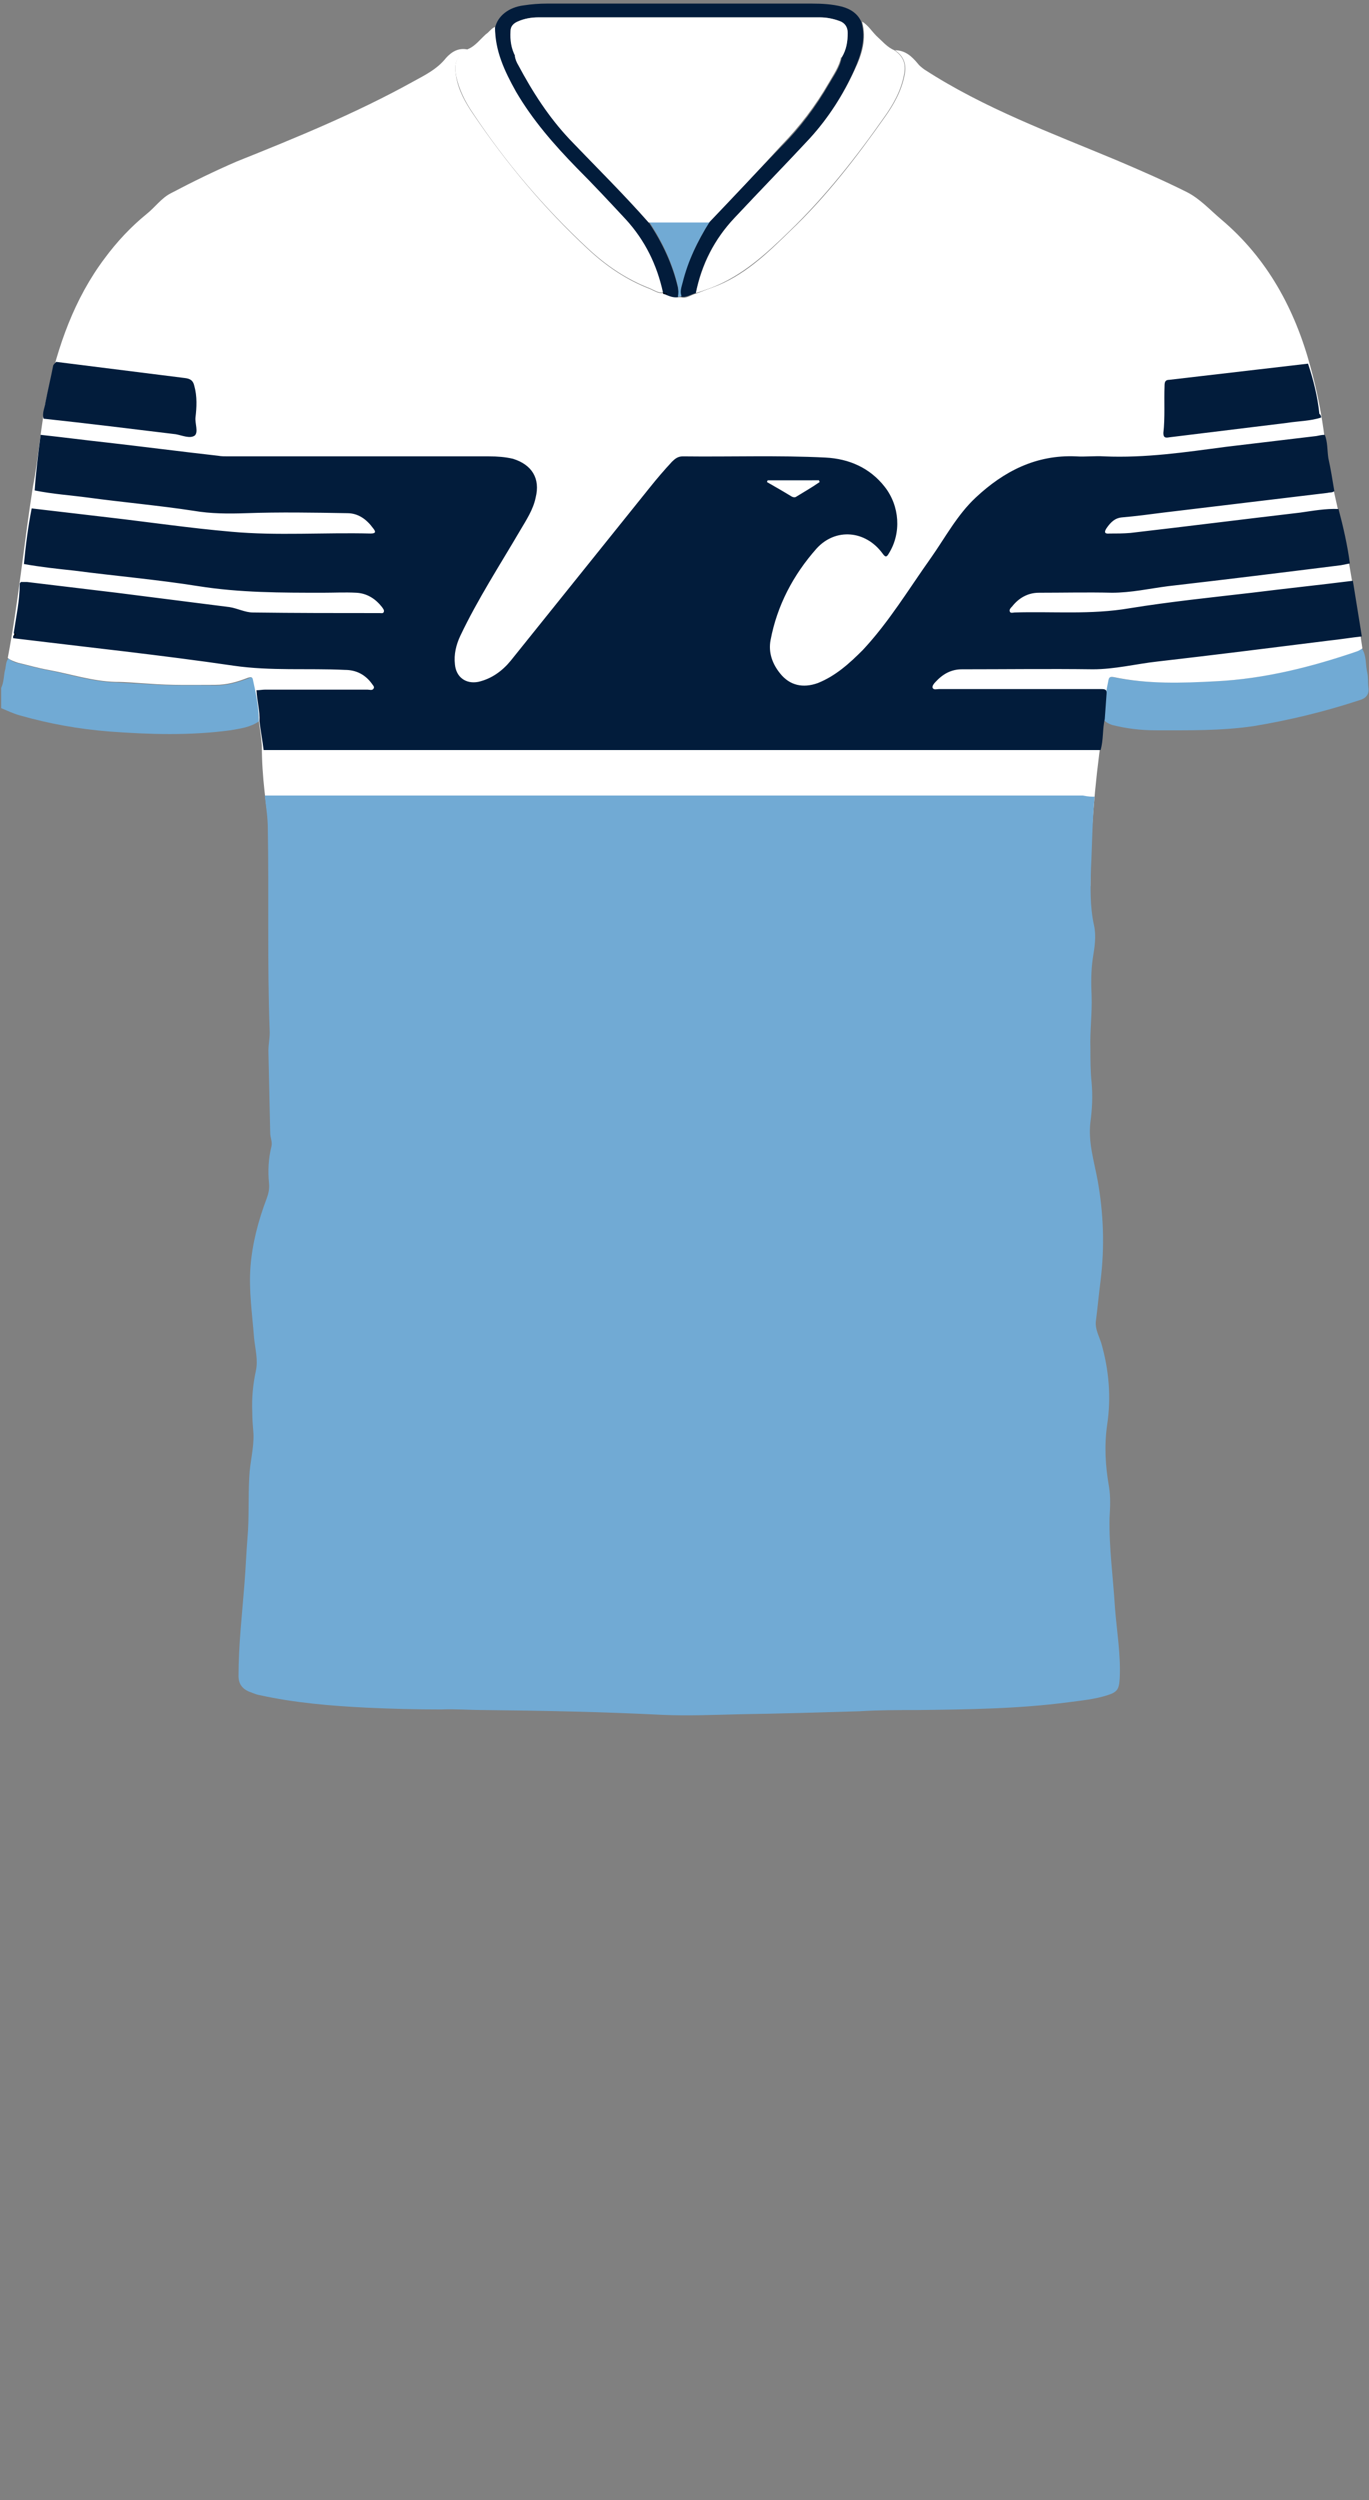 <!--?xml version="1.0" encoding="utf-8"?-->
<!-- Generator: Adobe Illustrator 24.2.3, SVG Export Plug-In . SVG Version: 6.00 Build 0)  -->
<svg version="1.1" id="Camada_1" xmlns="http://www.w3.org/2000/svg" xmlns:xlink="http://www.w3.org/1999/xlink" x="0px" y="0px" viewBox="0 0 229 418" style="enable-background:new 0 0 229 418;" xml:space="preserve">
<rect x="0" y="0" width="229" height="418" fill="#808080" stroke="none"/>
<style type="text/css">
	.st0{fill:#1F49C1;}
	.st1{fill:#FB0101;}
	.st2{fill:#F802E2;}
	.st3{fill:#00FC07;}
	.st4{fill:#A5CEFC;}
	.st5{fill:#1C1C50;}
	.st6{fill:#A5CC84;}
	.st7{fill:#D90202;}
</style>
<g onclick="select(this)" class="" id="gola-secundaria" fill="#021c3b">
	<path d="M116.4,49c-0.8,0.2-1.6,0.8-2.5,0.6c-0.2-0.8,0-1.6,0.2-2.3c0.9-3.6,2.6-6.9,4.5-10.1
		c4.1-4.3,8.1-8.6,12.2-12.8c3.1-3.1,5.7-6.6,7.9-10.4c0.8-1.4,1.8-2.7,2.1-4.4c0.8-1.3,1-2.7,1-4.1c0-1-0.5-1.7-1.4-2
		c-1.1-0.4-2.2-0.6-3.3-0.6c-15.7,0-31.3,0-47,0c-1.2,0-2.4,0.2-3.5,0.7c-0.7,0.3-1.2,0.8-1.2,1.6c0,1.4,0.1,2.9,0.8,4.2
		c0,0.6,0.3,1.1,0.6,1.6c2.4,4.4,5.1,8.7,8.6,12.4c4.4,4.6,8.9,9.1,13.2,13.9c2.2,3.3,3.9,6.9,4.8,10.8c0.1,0.6,0.2,1.1,0,1.7
		c-0.8,0.1-1.5-0.1-2.2-0.5c-0.1-0.1-0.2-0.2-0.3-0.2l0,0c-1-4.6-2.9-8.8-6.2-12.2c-2.7-2.9-5.4-5.8-8.2-8.6
		c-3.8-3.9-7.4-8-10.2-12.8c-2-3.3-3.5-6.8-3.5-10.8c0.4-2,2.3-3.5,4.8-3.8c1.3-0.2,2.6-0.3,3.9-0.3c14.8,0,29.5,0,44.3,0
		c1.7,0,3.4,0.1,5,0.5c1.5,0.4,2.7,1.2,3.3,2.6c0.8,2.8-0.1,5.5-1.2,8c-1.9,4.2-4.4,8.1-7.5,11.5c-4.1,4.5-8.4,8.9-12.6,13.3
		C119.5,40,117.3,44.2,116.4,49z"></path>
</g>
<g onclick="select(this)" class="" id="detalhe-punho" fill="#71aad4">
	<path d="M43.3,120.6c-1.4,1-3.1,1.2-4.8,1.5c-6.7,0.9-13.5,0.7-20.2,0.2c-5.1-0.4-10.1-1.3-15-2.7
		c-1.1-0.3-2.1-0.8-3.1-1.2c0-1.1,0-2.2,0-3.4c0.5-1,0.4-2.2,0.7-3.2c0.1-0.6,0.1-1.2,0.5-1.7c0.5,0.4,1.1,0.7,1.7,0.8
		c1.7,0.4,3.4,0.9,5.1,1.2c3.7,0.7,7.3,1.9,11.2,2c1.9,0.1,3.7,0.2,5.6,0.3c3.7,0.3,7.4,0.1,11.1,0.2c1.9,0,3.7-0.5,5.5-1.2
		c0.4-0.2,0.7-0.3,0.8,0.3C42.9,115.9,43.3,118.2,43.3,120.6z"></path>
	<path d="M184.6,120.3c-0.2-2.2,0.4-4.4,0.7-6.5c0.1-0.6,0.3-0.7,0.9-0.6c5.6,1.2,11.4,0.9,17.1,0.7
		c8.1-0.4,15.9-2.4,23.6-5c0.3-0.1,0.6-0.3,0.9-0.5c0.8,1.2,0.6,2.7,0.9,4c0.2,0.8,0.1,1.7,0.2,2.5c0.2,1.3-0.5,1.9-1.6,2.2
		c-5.8,1.9-11.6,3.3-17.6,4.3c-5.5,0.8-10.9,0.7-16.4,0.7c-2.5,0-4.9-0.3-7.3-0.9C185.5,121,185,120.8,184.6,120.3z"></path>
</g>
<g onclick="select(this)" class="" id="gola-terciaria" fill="#71aad4">
	<path d="M113.4,49.6c0.1-0.6,0.1-1.1,0-1.7c-0.9-3.9-2.6-7.5-4.8-10.8c3.4,0,6.7,0,10.1,0c-2,3.1-3.6,6.5-4.5,10.1
		c-0.2,0.8-0.5,1.5-0.2,2.3C113.7,49.6,113.6,49.6,113.4,49.6z"></path>
</g>
<path d="M110.9,48.9c0.2,0,0.3,0.1,0.3,0.2C111,49.1,110.9,49.2,110.9,48.9z"></path>
<g onclick="select(this)" class="" id="estampa-primaria" fill="#ffffff">
	<path d="M43.3,120.6c0-2.4-0.5-4.7-1-7c-0.1-0.5-0.4-0.4-0.8-0.3c-1.8,0.7-3.5,1.2-5.5,1.2c-3.7,0-7.4,0.1-11.1-0.2
		c-1.9-0.1-3.7-0.3-5.6-0.3c-3.8-0.1-7.4-1.3-11.2-2c-1.7-0.3-3.4-0.8-5.1-1.2c-0.6-0.2-1.2-0.4-1.7-0.8c1.8-9.5,2.7-19.1,4.2-28.6
		c1-5.1,1.3-10.3,2.4-15.4c1.8-8.2,4.5-16,9.6-22.8c2-2.7,4.3-5.2,7-7.4c1.4-1.1,2.5-2.7,4.1-3.5c3.6-1.9,7.3-3.7,11-5.3
		c10-4,20-8.1,29.4-13.3c2-1.1,4.1-2.1,5.6-4c0.9-1,2.1-1.8,3.7-1.4c-2,1.2-2.4,2.2-2,4.5s1.5,4.3,2.8,6.2
		c5.6,8.3,11.9,15.8,19.2,22.6c3.1,2.9,6.5,5.2,10.4,6.7c0.7,0.3,1.4,0.8,2.2,0.7l0,0c0,0.2,0.2,0.2,0.3,0.2
		c0.7,0.3,1.4,0.6,2.2,0.5c0.2,0,0.3,0,0.5,0c0.9,0.3,1.7-0.4,2.5-0.6c0.9-0.3,1.8-0.7,2.7-1c5.3-1.9,9.2-5.7,13.1-9.5
		c6-5.7,11-12.2,15.8-19c1.5-2.1,2.8-4.4,3.3-7c0.4-1.8-0.1-3.2-1.6-4.2c1.7,0,2.8,1,3.8,2.2c0.3,0.4,0.7,0.7,1.1,1
		c10,6.5,21.2,10.6,32.2,15.2c4,1.7,7.9,3.4,11.7,5.3c2.2,1.1,3.9,3,5.8,4.6c7.7,6.5,12.3,15,14.9,24.6c1.1,4,1.9,8,2.4,12.1
		c0.6,5.6,2.1,10.9,3.2,16.3c1.3,6.2,2.1,12.4,3.1,18.7c-0.3,0.2-0.6,0.4-0.9,0.5c-7.6,2.6-15.5,4.6-23.6,5
		c-5.7,0.3-11.4,0.5-17.1-0.7c-0.6-0.1-0.8,0-0.9,0.6c-0.4,2.2-1,4.3-0.7,6.5c-0.4,0.8-0.3,1.7-0.4,2.6c-1.2,8.4-1.9,16.8-1.9,25.2
		c0,2.2-137,4.8-137.1-8.1c-0.8-5.4-1.5-10.1-1.5-15.3C43.7,123.3,43.5,121.9,43.3,120.6z"></path>
	<path d="M118.6,37.2c-3.4,0-6.7,0-10.1,0c-4.2-4.8-8.8-9.3-13.2-13.9c-3.5-3.7-6.2-7.9-8.6-12.4c-0.3-0.5-0.5-1-0.6-1.6
		c3.1,0.3,6.1,0.6,9.2,0.8c8.4,0.6,16.7,1.4,25.1,0.8c6.8-0.5,13.5-0.9,20.3-1.4c-0.3,1.6-1.3,3-2.1,4.4c-2.2,3.8-4.8,7.2-7.9,10.4
		C126.8,28.6,122.7,32.9,118.6,37.2z"></path>
</g>
<g onclick="select(this)" class="" id="gola-primaria" fill="#ffffff">
	<path d="M116.4,49c1-4.8,3.1-9,6.5-12.6c4.2-4.5,8.4-8.8,12.6-13.3c3.1-3.4,5.6-7.3,7.5-11.5c1.2-2.5,2-5.1,1.2-8
		c1,0.6,1.6,1.6,2.4,2.4c1,0.9,1.8,1.9,3,2.4c1.6,1.1,2,2.4,1.6,4.2c-0.5,2.6-1.8,4.9-3.3,7c-4.7,6.7-9.8,13.2-15.8,19
		c-3.9,3.8-7.9,7.5-13.1,9.5C118.2,48.4,117.3,48.7,116.4,49z"></path>
	<path d="M82.8,4.5c0,4,1.6,7.4,3.5,10.8c2.8,4.8,6.4,8.9,10.2,12.8c2.8,2.8,5.5,5.7,8.2,8.6c3.2,3.5,5.2,7.6,6.2,12.2
		c-0.8,0.1-1.5-0.4-2.2-0.7c-3.9-1.5-7.3-3.8-10.4-6.7C91,34.7,84.6,27.2,79.1,18.9c-1.3-1.9-2.3-3.9-2.8-6.2c-0.4-2.2,0-3.3,2-4.5
		c1.2-0.5,2-1.6,3-2.5C81.8,5.4,82.1,4.8,82.8,4.5z"></path>
	<path d="M140.8,9.6c-6.8,0.5-13.5,0.9-20.3,1.4c-8.4,0.6-16.7-0.2-25.1-0.8c-3.1-0.2-6.1-0.5-9.2-0.8
		c-0.7-1.3-0.9-2.7-0.8-4.2c0-0.8,0.5-1.3,1.2-1.6c1.1-0.5,2.3-0.7,3.5-0.7c15.7,0,31.3,0,47,0c1.1,0,2.2,0.2,3.3,0.6
		c0.9,0.3,1.4,1,1.4,2C141.8,6.9,141.6,8.3,140.8,9.6z"></path>
</g>
<g onclick="select(this)" class="" id="estampa-secundaria" fill="#71aad4">
	<path d="M183.1,133.2c-0.4,4-0.4,8-0.6,11.9c-0.1,3.2-0.2,6.4,0.5,9.6c0.4,1.8,0.1,3.7-0.2,5.5
		c-0.3,2.1-0.3,4.2-0.2,6.3c0.1,3-0.3,5.9-0.2,8.8c0,1.9,0,3.8,0.2,5.7c0.2,2.2,0.1,4.4-0.2,6.6c-0.4,3.3,0.6,6.5,1.2,9.7
		c1,5.6,1.2,11.1,0.5,16.8c-0.3,2.3-0.5,4.6-0.8,6.9c-0.1,1.2,0.5,2.3,0.9,3.5c1.3,4.5,1.7,9.1,1,13.7c-0.5,3.5-0.3,6.9,0.3,10.3
		c0.3,1.8,0.2,3.5,0.1,5.3c-0.1,5,0.6,9.9,0.9,14.9c0.3,4,1,7.9,0.8,11.9c-0.1,1.8-0.4,2.3-2,2.8c-2.1,0.7-4.4,0.9-6.6,1.2
		c-8.4,1.1-16.8,1.2-25.2,1.3c-3.2,0-6.5,0-9.7,0.2c-6.6,0.2-13.3,0.4-19.9,0.5c-4.4,0.1-8.8,0.3-13.2,0.1
		c-9.9-0.5-19.9-0.7-29.8-0.8c-2.3,0-4.7-0.2-7.1-0.1c-4.2,0-8.3-0.1-12.5-0.3c-6-0.3-12-0.8-17.9-2.1c-0.6-0.1-1.2-0.4-1.8-0.6
		c-1.1-0.5-1.7-1.3-1.7-2.6c0-5.2,0.6-10.3,1-15.5c0.2-2.5,0.3-5.1,0.5-7.6c0.3-3.4,0.1-6.8,0.3-10.2c0.1-2.4,0.8-4.8,0.7-7.2
		c-0.1-1.2-0.2-2.4-0.2-3.6c-0.1-2.3,0.1-4.6,0.6-6.9c0.4-1.8-0.1-3.6-0.3-5.5c-0.3-4-0.9-7.9-0.6-11.9c0.3-3.9,1.3-7.7,2.7-11.4
		c0.3-0.8,0.5-1.6,0.4-2.6c-0.2-2-0.1-4.1,0.4-6.1c0.2-0.8-0.2-1.5-0.2-2.3c-0.1-4.6-0.2-9.2-0.3-13.7c0-1.2,0.3-2.4,0.2-3.6
		c-0.4-11.2-0.1-22.4-0.3-33.6c0-1.8-0.3-3.6-0.5-5.5c0.5,0,1,0,1.4,0c45.1,0,90.2,0,135.4,0C182.1,133.2,182.6,133.2,183.1,133.2z"></path>
</g>
<g onclick="select(this)" class="" id="estampa-terciaria" fill="#021c3b">
	<path d="M6.8,72.7c3.7,0.4,7.5,0.9,11.2,1.3c6.1,0.7,12.3,1.5,18.5,2.2c0.5,0.1,1.1,0.1,1.7,0.1c14.5,0,29,0,43.6,0
		c1.4,0,2.7,0.1,4,0.4c3.2,1,4.6,3.3,3.8,6.5c-0.4,2-1.6,3.8-2.6,5.5c-3.4,5.8-7.1,11.5-10,17.6c-0.7,1.5-1.1,3.1-0.9,4.8
		c0.2,2.1,1.8,3.3,3.9,2.9c2.2-0.5,4-1.8,5.4-3.5c7.8-9.7,15.5-19.3,23.3-29c1.2-1.5,2.4-2.9,3.7-4.3c0.5-0.5,1-0.9,1.8-0.9
		c8,0.1,15.9-0.2,23.9,0.2c3.9,0.2,7.4,1.7,9.9,4.9c2.5,3.2,2.8,7.7,0.7,11.1c-0.4,0.7-0.6,0.7-1.1,0c-2.8-3.8-7.8-4.3-11-0.8
		c-3.9,4.4-6.6,9.5-7.7,15.3c-0.4,2.1,0.3,4,1.6,5.6c1.6,2,3.8,2.5,6.3,1.6c3-1.2,5.3-3.3,7.5-5.5c4.4-4.7,7.7-10.2,11.4-15.4
		c2.4-3.4,4.4-7.2,7.5-10.1c4.7-4.4,10.1-7.2,16.8-6.9c1.6,0.1,3.1-0.1,4.7,0c6.9,0.3,13.6-0.7,20.4-1.6c5-0.6,10.1-1.2,15.1-1.8
		c0.5-0.1,0.9-0.2,1.4-0.2c0.5,1.2,0.4,2.6,0.6,3.9c0.4,1.8,0.7,3.7,1,5.5c-0.3,0.3-0.8,0.2-1.1,0.3c-5,0.6-10,1.2-15,1.8
		c-4.2,0.5-8.3,1-12.5,1.5c-2.3,0.3-4.6,0.6-6.9,0.8c-1.2,0.1-1.9,0.8-2.6,1.8c-0.4,0.6-0.4,1,0.5,0.9c1.2,0,2.3,0,3.5-0.1
		c9.5-1.1,19-2.3,28.4-3.4c2.1-0.3,4.3-0.7,6.4-0.6c0.8,3,1.5,6.1,1.9,9.1c-0.5,0.1-1,0.2-1.5,0.3c-9.6,1.2-19.3,2.4-28.9,3.5
		c-3.1,0.4-6.2,1.1-9.4,1.1c-4.1-0.1-8.2,0-12.2,0c-1.9,0-3.4,0.9-4.5,2.3c-0.2,0.2-0.5,0.5-0.4,0.8c0.1,0.4,0.6,0.2,0.8,0.2
		c6.4-0.2,12.8,0.4,19.2-0.7c6.8-1.1,13.6-1.8,20.5-2.6c5.6-0.7,11.3-1.3,16.9-2c0.5,3.1,1,6.2,1.5,9.3c-1.8,0.2-3.6,0.5-5.5,0.7
		c-9.6,1.2-19.1,2.4-28.7,3.5c-3.6,0.4-7.1,1.3-10.8,1.3c-7.3-0.1-14.6,0-21.9,0c-1.8,0-3.2,0.8-4.4,2.1c-0.3,0.3-0.6,0.7-0.5,1
		c0.2,0.4,0.7,0.2,1.1,0.2c5.6,0,11.3,0,16.9,0c3.4,0,6.7,0,10.1,0c0.6,0,1.1,0,1,0.8c-0.1,1.4-0.2,2.8-0.3,4.2
		c-0.4,1.7-0.2,3.5-0.7,5.2c-0.4,0-0.7,0-1.1,0c-46.3,0-92.6,0-138.9,0c-0.2-1.6-0.5-3.2-0.7-4.8c0.1-1.7-0.4-3.4-0.5-5.2
		c0.5,0,1-0.1,1.4-0.1c5.7,0,11.4,0,17.2,0c0.3,0,0.8,0.2,1-0.2c0.2-0.3-0.2-0.6-0.3-0.8c-1.1-1.5-2.6-2.3-4.5-2.3
		c-6.2-0.3-12.4,0.2-18.6-0.7c-12.3-1.8-24.6-3.1-36.9-4.6c0-0.1,0-0.3,0-0.4c0.2-0.1,0.2-0.3,0.1-0.5c0.4-2.7,1-5.4,1-8.2
		c0-0.1,0.1-0.2,0.2-0.3c0.3,0,0.6,0,1,0c5,0.6,10,1.2,15,1.8c6.3,0.8,12.6,1.6,18.9,2.4c1.3,0.2,2.6,0.9,3.9,0.9
		c7.1,0.1,14.1,0.1,21.2,0.1c0.3,0,0.6,0.1,0.7-0.2c0.1-0.3-0.1-0.5-0.3-0.8c-1.1-1.4-2.5-2.3-4.3-2.4c-1.9-0.1-3.8,0-5.6,0
		c-6.9,0-13.9,0-20.8-1.1s-13.9-1.7-20.8-2.6c-2.8-0.3-5.6-0.6-8.4-1.1C4.3,91.2,4.7,88,5.3,85c4.3,0.5,8.6,1,12.8,1.5
		c6.9,0.8,13.7,1.8,20.6,2.4c7.7,0.7,15.5,0.1,23.3,0.3c1,0,0.8-0.4,0.4-0.9c-1.1-1.5-2.5-2.5-4.3-2.5c-5.6-0.1-11.3-0.2-16.9,0
		c-3,0.1-5.9,0.1-8.8-0.4c-5.9-0.9-11.7-1.4-17.6-2.2c-3-0.4-6-0.6-9-1.2C6,79,6.4,75.8,6.8,72.7z M128.4,80.3
		c0,0.1-0.1,0.2-0.1,0.3c1.4,0.8,2.8,1.6,4.1,2.4c0.2,0.1,0.4,0.2,0.7,0.1c1.3-0.8,2.7-1.6,4-2.5c0-0.1-0.1-0.2-0.1-0.3
		C134.1,80.3,131.2,80.3,128.4,80.3z"></path>
	<path d="M221,69.8c-1.8,0.6-3.8,0.6-5.7,0.9c-6.5,0.8-13.1,1.6-19.6,2.4c-0.6,0.1-1.1,0.2-1.1-0.7
		c0.3-2.6,0.1-5.3,0.2-7.9c0-0.6,0.1-1,0.8-1c7.7-0.9,15.5-1.8,23.2-2.7c0.9,2.7,1.6,5.5,1.9,8.4C220.9,69.3,221,69.6,221,69.8z"></path>
	<path d="M9.4,60.5c7.2,0.9,14.3,1.8,21.5,2.7c0.9,0.1,1.4,0.4,1.6,1.3c0.5,1.8,0.4,3.6,0.2,5.3c-0.1,1,0.5,2.4-0.1,3
		c-0.8,0.6-2.1,0-3.2-0.2C22,71.7,14.7,70.8,7.3,70c-0.3-1,0.2-1.8,0.3-2.7c0.4-2.1,0.9-4.1,1.3-6.2C9,60.9,9.2,60.7,9.4,60.5z"></path>
</g>
<path d="M2.6,105.9c0.1,0.2,0,0.3-0.1,0.5C2.4,106.2,2.4,106,2.6,105.9z"></path>
<path d="M111.3,49c0.2,0,0.3,0.1,0.3,0.2C111.5,49.2,111.3,49.2,111.3,49z"></path>
</svg>
